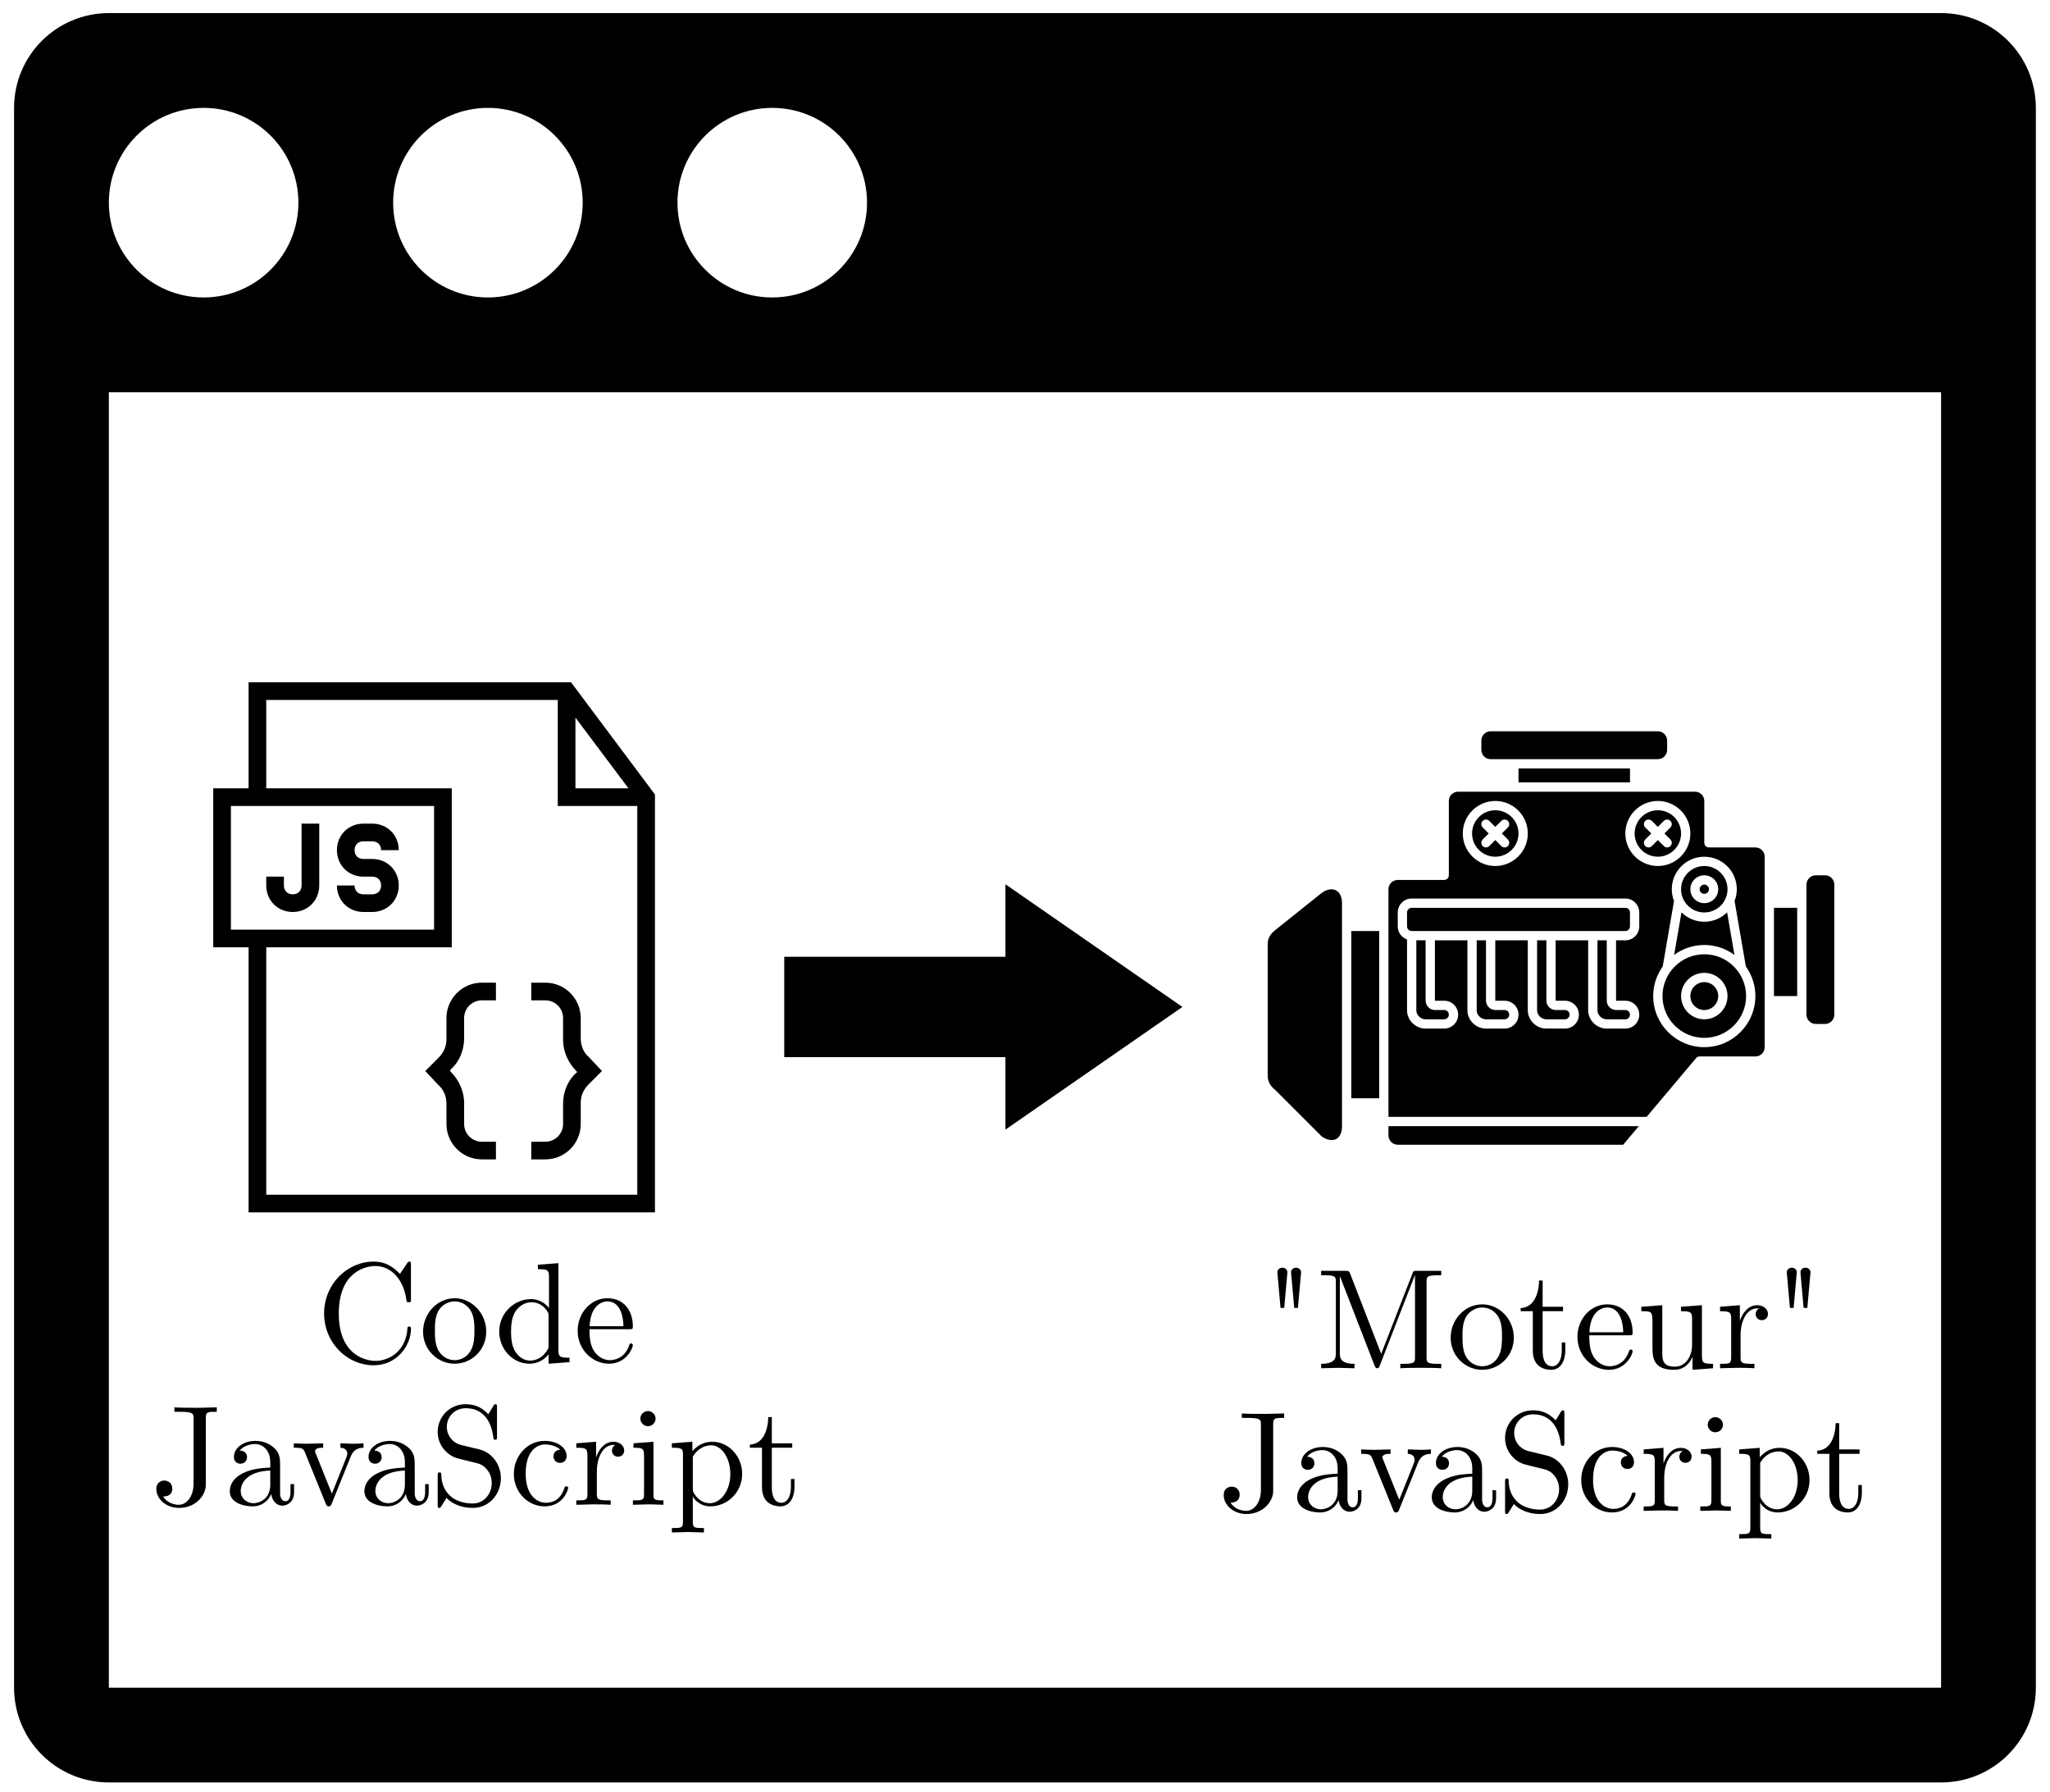 <?xml version="1.0" encoding="UTF-8" standalone="no"?>
<!DOCTYPE svg PUBLIC "-//W3C//DTD SVG 1.1//EN" "http://www.w3.org/Graphics/SVG/1.1/DTD/svg11.dtd">
<svg width="100%" height="100%" viewBox="0 0 690 603" version="1.1" xmlns="http://www.w3.org/2000/svg" xmlns:xlink="http://www.w3.org/1999/xlink" xml:space="preserve" xmlns:serif="http://www.serif.com/" style="fill-rule:evenodd;clip-rule:evenodd;stroke-linejoin:round;stroke-miterlimit:2;">
    <g transform="matrix(1,0,0,1,-246,-53)">
        <g id="noun_Browser_1198273" transform="matrix(6.805,0,0,6.805,590.986,355.124)">
            <g transform="matrix(1,0,0,1,-50,-50)">
                <g>
                    <g>
                        <g>
                            <path d="M95.313,6.25L4.688,6.25C2.098,6.25 0,8.348 0,10.938L0,89.063C0,91.652 2.098,93.75 4.688,93.75L95.313,93.75C97.902,93.75 100,91.652 100,89.063L100,10.938C100,8.348 97.902,6.25 95.313,6.25ZM37.5,10.938C40.089,10.938 42.188,13.036 42.188,15.625C42.188,18.214 40.089,20.313 37.5,20.313C34.911,20.313 32.813,18.214 32.813,15.625C32.813,13.036 34.911,10.938 37.5,10.938ZM23.438,10.938C26.027,10.938 28.125,13.036 28.125,15.625C28.125,18.214 26.027,20.313 23.438,20.313C20.848,20.313 18.75,18.214 18.75,15.625C18.75,13.036 20.848,10.938 23.438,10.938ZM9.375,10.938C11.964,10.938 14.063,13.036 14.063,15.625C14.063,18.214 11.964,20.313 9.375,20.313C6.786,20.313 4.688,18.214 4.688,15.625C4.688,13.036 6.786,10.938 9.375,10.938ZM95.313,89.063L4.688,89.063L4.688,25L95.313,25L95.313,89.063Z" style="fill-rule:nonzero;"/>
                        </g>
                    </g>
                </g>
            </g>
        </g>
        <g id="noun_Engine_2871251" transform="matrix(2.001,0,0,2.001,768.051,372.574)">
            <g transform="matrix(1,0,0,1,-50,-50)">
                <g>
                    <path d="M49.219,58.594L49.219,48.438L47.656,48.438L47.656,60.222C47.656,61.019 48.387,61.719 49.219,61.719L52.344,61.719C52.774,61.719 53.125,61.369 53.125,60.938C53.125,60.506 52.774,60.156 52.344,60.156L50.781,60.156C49.934,60.156 49.219,59.441 49.219,58.594Z" style="fill-rule:nonzero;"/>
                    <path d="M28.906,58.594L28.906,48.438L27.344,48.438L27.344,60.222C27.344,61.019 28.074,61.719 28.906,61.719L32.031,61.719C32.462,61.719 32.813,61.369 32.813,60.938C32.813,60.506 32.462,60.156 32.031,60.156L30.469,60.156C29.622,60.156 28.906,59.441 28.906,58.594Z" style="fill-rule:nonzero;"/>
                    <path d="M71.875,30.469C71.875,28.315 70.123,26.563 67.969,26.563C65.815,26.563 64.063,28.315 64.063,30.469C64.063,32.623 65.815,34.375 67.969,34.375C70.123,34.375 71.875,32.623 71.875,30.469ZM66.406,32.813C66.206,32.813 66.006,32.736 65.854,32.584C65.548,32.278 65.548,31.784 65.854,31.479L66.864,30.469L65.854,29.459C65.548,29.153 65.548,28.659 65.854,28.354C66.159,28.048 66.653,28.048 66.959,28.354L67.969,29.364L68.979,28.354C69.284,28.048 69.778,28.048 70.084,28.354C70.389,28.659 70.389,29.153 70.084,29.459L69.073,30.469L70.084,31.479C70.389,31.784 70.389,32.278 70.084,32.584C69.931,32.736 69.731,32.813 69.531,32.813C69.331,32.813 69.131,32.736 68.979,32.584L67.969,31.573L66.959,32.584C66.806,32.736 66.606,32.813 66.406,32.813Z" style="fill-rule:nonzero;"/>
                    <path d="M62.5,42.969L26.563,42.969C26.132,42.969 25.781,43.319 25.781,43.75L25.781,46.094C25.781,46.525 26.132,46.875 26.563,46.875L62.5,46.875C62.93,46.875 63.281,46.525 63.281,46.094L63.281,43.75C63.281,43.319 62.93,42.969 62.5,42.969Z" style="fill-rule:nonzero;"/>
                    <path d="M59.375,58.594L59.375,48.438L57.813,48.438L57.813,60.222C57.813,61.019 58.543,61.719 59.375,61.719L62.5,61.719C62.93,61.719 63.281,61.369 63.281,60.938C63.281,60.506 62.93,60.156 62.5,60.156L60.938,60.156C60.091,60.156 59.375,59.441 59.375,58.594Z" style="fill-rule:nonzero;"/>
                    <path d="M39.063,58.594L39.063,48.438L37.5,48.438L37.5,60.222C37.5,61.019 38.23,61.719 39.063,61.719L42.188,61.719C42.618,61.719 42.969,61.369 42.969,60.938C42.969,60.506 42.618,60.156 42.188,60.156L40.625,60.156C39.778,60.156 39.063,59.441 39.063,58.594Z" style="fill-rule:nonzero;"/>
                    <rect x="44.531" y="19.531" width="18.75" height="2.344"/>
                    <path d="M39.844,17.969L67.969,17.969C68.83,17.969 69.531,17.268 69.531,16.406L69.531,14.844C69.531,13.982 68.83,13.281 67.969,13.281L39.844,13.281C38.982,13.281 38.281,13.982 38.281,14.844L38.281,16.406C38.281,17.268 38.982,17.969 39.844,17.969Z" style="fill-rule:nonzero;"/>
                    <path d="M40.625,34.375C42.779,34.375 44.531,32.623 44.531,30.469C44.531,28.315 42.779,26.563 40.625,26.563C38.471,26.563 36.719,28.315 36.719,30.469C36.719,32.623 38.471,34.375 40.625,34.375ZM38.51,29.459C38.205,29.153 38.205,28.659 38.51,28.354C38.816,28.048 39.309,28.048 39.615,28.354L40.625,29.364L41.635,28.354C41.941,28.048 42.434,28.048 42.74,28.354C43.045,28.659 43.045,29.153 42.74,29.459L41.73,30.469L42.74,31.479C43.045,31.784 43.045,32.278 42.74,32.584C42.588,32.736 42.388,32.813 42.188,32.813C41.987,32.813 41.788,32.736 41.635,32.584L40.625,31.573L39.615,32.584C39.463,32.736 39.263,32.813 39.063,32.813C38.862,32.813 38.663,32.736 38.51,32.584C38.205,32.278 38.205,31.784 38.51,31.479L39.52,30.469L38.51,29.459Z" style="fill-rule:nonzero;"/>
                    <path d="M13.805,40.023C13.145,39.684 12.268,39.854 11.398,40.489L3.612,46.716C2.441,47.657 2.344,48.463 2.344,49.145L2.344,71.094C2.344,71.871 2.498,72.713 3.614,73.609C3.636,73.627 3.657,73.647 3.677,73.666L11.439,81.428C12.338,82.036 13.215,82.195 13.848,81.861C14.478,81.529 14.851,80.719 14.843,79.694L14.843,42.188C14.85,41.166 14.463,40.359 13.805,40.023Z" style="fill-rule:nonzero;"/>
                    <rect x="16.406" y="46.875" width="4.688" height="28.125"/>
                    <path d="M22.656,81.25C22.656,82.112 23.357,82.813 24.219,82.813L62.137,82.813L64.768,79.688L22.656,79.688L22.656,81.25Z" style="fill-rule:nonzero;"/>
                    <path d="M75.781,43.75C77.935,43.75 79.688,41.998 79.688,39.844C79.688,37.69 77.935,35.938 75.781,35.938C73.627,35.938 71.875,37.69 71.875,39.844C71.875,41.998 73.627,43.75 75.781,43.75ZM75.781,37.5C77.073,37.5 78.125,38.552 78.125,39.844C78.125,41.136 77.073,42.188 75.781,42.188C74.489,42.188 73.438,41.136 73.438,39.844C73.438,38.552 74.489,37.5 75.781,37.5Z" style="fill-rule:nonzero;"/>
                    <path d="M84.375,32.813L76.563,32.813C76.131,32.813 75.781,32.463 75.781,32.031L75.781,25C75.781,24.138 75.08,23.438 74.219,23.438L34.375,23.438C33.513,23.438 32.813,24.138 32.813,25L32.813,37.5C32.813,37.932 32.462,38.281 32.031,38.281L24.219,38.281C23.357,38.281 22.656,38.982 22.656,39.844L22.656,78.125L66.084,78.125L74.402,68.246C74.551,68.07 74.77,67.969 75,67.969L84.375,67.969C85.237,67.969 85.938,67.268 85.938,66.406L85.938,34.375C85.938,33.513 85.237,32.813 84.375,32.813ZM40.625,25C43.641,25 46.094,27.454 46.094,30.469C46.094,33.484 43.641,35.938 40.625,35.938C37.609,35.938 35.156,33.484 35.156,30.469C35.156,27.454 37.609,25 40.625,25ZM64.844,46.094C64.844,47.386 63.792,48.438 62.5,48.438L60.938,48.438L60.938,58.594L62.5,58.594C63.792,58.594 64.844,59.645 64.844,60.938C64.844,62.23 63.792,63.281 62.5,63.281L59.375,63.281C57.681,63.281 56.25,61.88 56.25,60.222L56.25,48.438L50.781,48.438L50.781,58.594L52.344,58.594C53.636,58.594 54.688,59.645 54.688,60.938C54.688,62.23 53.636,63.281 52.344,63.281L49.219,63.281C47.525,63.281 46.094,61.88 46.094,60.222L46.094,48.438L40.625,48.438L40.625,58.594L42.188,58.594C43.48,58.594 44.531,59.645 44.531,60.938C44.531,62.23 43.48,63.281 42.188,63.281L39.063,63.281C37.369,63.281 35.938,61.88 35.938,60.222L35.938,48.438L30.469,48.438L30.469,58.594L32.031,58.594C33.323,58.594 34.375,59.645 34.375,60.938C34.375,62.23 33.323,63.281 32.031,63.281L28.906,63.281C27.213,63.281 25.781,61.88 25.781,60.222L25.781,48.294C24.874,47.97 24.219,47.111 24.219,46.094L24.219,43.75C24.219,42.458 25.27,41.406 26.563,41.406L62.5,41.406C63.792,41.406 64.844,42.458 64.844,43.75L64.844,46.094ZM62.5,30.469C62.5,27.454 64.953,25 67.969,25C70.984,25 73.438,27.454 73.438,30.469C73.438,33.484 70.984,35.938 67.969,35.938C64.953,35.938 62.5,33.484 62.5,30.469ZM75.781,66.406C71.043,66.406 67.188,62.551 67.188,57.813C67.188,55.957 67.784,54.241 68.788,52.835L70.688,41.82C70.448,41.206 70.313,40.541 70.313,39.844C70.313,36.829 72.766,34.375 75.781,34.375C78.797,34.375 81.25,36.829 81.25,39.844C81.25,40.541 81.114,41.206 80.875,41.82L82.774,52.835C83.778,54.241 84.375,55.957 84.375,57.813C84.375,62.551 80.52,66.406 75.781,66.406Z" style="fill-rule:nonzero;"/>
                    <path d="M80.853,50.891L79.619,43.733C78.631,44.709 77.276,45.313 75.781,45.313C74.287,45.313 72.931,44.709 71.943,43.734L70.709,50.891C72.133,49.845 73.883,49.219 75.781,49.219C77.68,49.219 79.43,49.845 80.853,50.891Z" style="fill-rule:nonzero;"/>
                    <circle cx="75.781" cy="57.813" r="2.344"/>
                    <path d="M75.781,50.781C71.905,50.781 68.75,53.935 68.75,57.813C68.75,61.69 71.905,64.844 75.781,64.844C79.658,64.844 82.813,61.69 82.813,57.813C82.813,53.935 79.658,50.781 75.781,50.781ZM75.781,61.719C73.627,61.719 71.875,59.966 71.875,57.813C71.875,55.659 73.627,53.906 75.781,53.906C77.935,53.906 79.688,55.659 79.688,57.813C79.688,59.966 77.935,61.719 75.781,61.719Z" style="fill-rule:nonzero;"/>
                    <rect x="87.5" y="42.969" width="3.906" height="14.844"/>
                    <path d="M96.094,37.5L94.531,37.5C93.67,37.5 92.969,38.201 92.969,39.063L92.969,60.938C92.969,61.799 93.67,62.5 94.531,62.5L96.094,62.5C96.955,62.5 97.656,61.799 97.656,60.938L97.656,39.063C97.656,38.201 96.955,37.5 96.094,37.5Z" style="fill-rule:nonzero;"/>
                    <circle cx="75.781" cy="39.844" r="0.781"/>
                </g>
            </g>
        </g>
        <g id="noun_javascript_1637023" transform="matrix(1.903,0,0,1.903,392.109,371.804)">
            <g transform="matrix(1,0,0,1,-50,-50)">
                <path d="M52.188,62.5L52.188,66.25C52.188,67.5 51.719,68.594 50.781,69.531L48.438,71.875L50.781,74.375C51.719,75.156 52.188,76.406 52.188,77.656L52.188,81.25C52.188,84.688 55,87.5 58.438,87.5L60.938,87.5L60.938,84.375L58.438,84.375C56.719,84.375 55.313,82.969 55.313,81.25L55.313,77.5C55.313,75.469 54.375,73.438 52.969,72.031L52.812,71.875L52.969,71.563C54.531,70.156 55.313,68.125 55.313,66.094L55.313,62.5C55.313,60.781 56.719,59.375 58.438,59.375L60.938,59.375L60.938,56.25L58.438,56.25C55,56.25 52.188,59.062 52.188,62.5Z" style="fill-rule:nonzero;"/>
                <path d="M75.938,66.094L75.938,62.5C75.938,59.062 73.125,56.25 69.688,56.25L67.188,56.25L67.188,59.375L69.688,59.375C71.406,59.375 72.813,60.781 72.813,62.5L72.813,66.406C72.813,68.438 73.75,70.469 75.156,71.875L75.313,72.031L75.156,72.188C73.594,73.594 72.813,75.625 72.813,77.656L72.813,81.25C72.813,82.969 71.406,84.375 69.688,84.375L67.188,84.375L67.188,87.5L69.688,87.5C73.125,87.5 75.938,84.688 75.938,81.25L75.938,77.5C75.938,76.25 76.406,75.156 77.344,74.219L79.688,71.875L77.344,69.375C76.406,68.594 75.938,67.344 75.938,66.094Z" style="fill-rule:nonzero;"/>
                <path d="M74.219,3.125L17.188,3.125L17.188,21.875L10.938,21.875L10.938,50L17.188,50L17.188,96.875L89.063,96.875L89.063,22.969L74.219,3.125ZM75,9.375L84.375,21.875L75,21.875L75,9.375ZM14.063,25L50,25L50,46.875L14.063,46.875L14.063,25ZM20.313,93.75L20.313,50L53.125,50L53.125,21.875L20.313,21.875L20.313,6.25L71.875,6.25L71.875,25L85.938,25L85.938,93.75L20.313,93.75Z" style="fill-rule:nonzero;"/>
                <path d="M26.563,39.063C26.563,40 25.938,40.625 25,40.625C24.062,40.625 23.438,40 23.438,39.063L23.438,37.5L20.313,37.5L20.313,39.063C20.313,41.719 22.344,43.75 25,43.75C27.656,43.75 29.688,41.719 29.688,39.063L29.688,28.125L26.563,28.125L26.563,39.063Z" style="fill-rule:nonzero;"/>
                <path d="M37.5,31.25L39.063,31.25C40,31.25 40.625,31.875 40.625,32.813L43.75,32.813C43.75,30.156 41.719,28.125 39.063,28.125L37.5,28.125C34.844,28.125 32.813,30.156 32.813,32.813C32.813,35.469 34.844,37.5 37.5,37.5L39.063,37.5C40,37.5 40.625,38.125 40.625,39.063C40.625,40 40,40.625 39.063,40.625L37.5,40.625C36.563,40.625 35.938,40 35.938,39.063L32.813,39.063C32.813,41.719 34.844,43.75 37.5,43.75L39.063,43.75C41.719,43.75 43.75,41.719 43.75,39.063C43.75,36.406 41.719,34.375 39.063,34.375L37.5,34.375C36.563,34.375 35.938,33.75 35.938,32.813C35.938,31.875 36.563,31.25 37.5,31.25Z" style="fill-rule:nonzero;"/>
            </g>
        </g>
        <g id="Forward--small-" serif:id="Forward (small)" transform="matrix(5.318,1.3877e-31,0,3.753,-1010.98,-424.411)">
            <path d="M311.2,217.5L300,206.5L300,213L286,213L286,222L300,222L300,228.5L311.2,217.5Z" style="fill-rule:nonzero;"/>
        </g>
        <g transform="matrix(1,0,0,1,-13.344,-41.059)">
            <g transform="matrix(48,0,0,48,365.744,552.462)">
                <path d="M0.665,-0.233C0.665,-0.243 0.665,-0.25 0.652,-0.25C0.641,-0.25 0.641,-0.244 0.64,-0.234C0.632,-0.091 0.525,-0.009 0.416,-0.009C0.355,-0.009 0.159,-0.043 0.159,-0.341C0.159,-0.64 0.354,-0.674 0.415,-0.674C0.524,-0.674 0.613,-0.583 0.633,-0.437C0.635,-0.423 0.635,-0.42 0.649,-0.42C0.665,-0.42 0.665,-0.423 0.665,-0.444L0.665,-0.681C0.665,-0.698 0.665,-0.705 0.654,-0.705C0.65,-0.705 0.646,-0.705 0.638,-0.693L0.588,-0.619C0.551,-0.655 0.5,-0.705 0.404,-0.705C0.217,-0.705 0.056,-0.546 0.056,-0.342C0.056,-0.135 0.218,0.022 0.404,0.022C0.567,0.022 0.665,-0.117 0.665,-0.233Z" style="fill-rule:nonzero;"/>
            </g>
            <g transform="matrix(48,0,0,48,400.4,552.462)">
                <path d="M0.471,-0.214C0.471,-0.342 0.371,-0.448 0.25,-0.448C0.125,-0.448 0.028,-0.339 0.028,-0.214C0.028,-0.085 0.132,0.011 0.249,0.011C0.37,0.011 0.471,-0.087 0.471,-0.214ZM0.388,-0.222C0.388,-0.186 0.388,-0.132 0.366,-0.088C0.344,-0.043 0.3,-0.014 0.25,-0.014C0.207,-0.014 0.163,-0.035 0.136,-0.081C0.111,-0.125 0.111,-0.186 0.111,-0.222C0.111,-0.261 0.111,-0.315 0.135,-0.359C0.162,-0.405 0.209,-0.426 0.249,-0.426C0.293,-0.426 0.336,-0.404 0.362,-0.361C0.388,-0.318 0.388,-0.26 0.388,-0.222Z" style="fill-rule:nonzero;"/>
            </g>
            <g transform="matrix(48,0,0,48,425.744,552.462)">
                <path d="M0.527,-0L0.527,-0.031C0.457,-0.031 0.449,-0.038 0.449,-0.087L0.449,-0.694L0.305,-0.683L0.305,-0.652C0.375,-0.652 0.383,-0.645 0.383,-0.596L0.383,-0.38C0.354,-0.416 0.311,-0.442 0.257,-0.442C0.139,-0.442 0.034,-0.344 0.034,-0.215C0.034,-0.088 0.132,0.011 0.246,0.011C0.31,0.011 0.355,-0.023 0.38,-0.055L0.38,0.011L0.527,-0ZM0.38,-0.118C0.38,-0.1 0.38,-0.098 0.369,-0.081C0.339,-0.033 0.294,-0.011 0.251,-0.011C0.206,-0.011 0.17,-0.037 0.146,-0.075C0.12,-0.116 0.117,-0.173 0.117,-0.214C0.117,-0.251 0.119,-0.311 0.148,-0.356C0.169,-0.387 0.207,-0.42 0.261,-0.42C0.296,-0.42 0.338,-0.405 0.369,-0.36C0.38,-0.343 0.38,-0.341 0.38,-0.323L0.38,-0.118Z" style="fill-rule:nonzero;"/>
            </g>
            <g transform="matrix(48,0,0,48,452.432,552.462)">
                <path d="M0.415,-0.119C0.415,-0.129 0.407,-0.131 0.402,-0.131C0.393,-0.131 0.391,-0.125 0.389,-0.117C0.354,-0.014 0.264,-0.014 0.254,-0.014C0.204,-0.014 0.164,-0.044 0.141,-0.081C0.111,-0.129 0.111,-0.195 0.111,-0.231L0.39,-0.231C0.412,-0.231 0.415,-0.231 0.415,-0.252C0.415,-0.351 0.361,-0.448 0.236,-0.448C0.12,-0.448 0.028,-0.345 0.028,-0.22C0.028,-0.086 0.133,0.011 0.248,0.011C0.37,0.011 0.415,-0.1 0.415,-0.119ZM0.349,-0.252L0.112,-0.252C0.118,-0.401 0.202,-0.426 0.236,-0.426C0.339,-0.426 0.349,-0.291 0.349,-0.252Z" style="fill-rule:nonzero;"/>
            </g>
            <g transform="matrix(48,0,0,48,309.992,600.462)">
                <path d="M0.465,-0.652L0.465,-0.683L0.336,-0.68C0.294,-0.68 0.206,-0.68 0.168,-0.683L0.168,-0.652L0.204,-0.652C0.302,-0.652 0.302,-0.639 0.302,-0.604L0.302,-0.148C0.302,-0.056 0.252,-0 0.199,-0C0.193,-0 0.125,-0 0.089,-0.058C0.141,-0.058 0.153,-0.088 0.153,-0.114C0.153,-0.15 0.125,-0.17 0.097,-0.17C0.075,-0.17 0.041,-0.156 0.041,-0.112C0.041,-0.038 0.112,0.022 0.201,0.022C0.303,0.022 0.376,-0.048 0.387,-0.123C0.388,-0.131 0.388,-0.133 0.388,-0.167L0.388,-0.611C0.388,-0.652 0.402,-0.652 0.465,-0.652Z" style="fill-rule:nonzero;"/>
            </g>
            <g transform="matrix(48,0,0,48,334.664,600.462)">
                <path d="M0.493,-0.089L0.493,-0.145L0.468,-0.145L0.468,-0.089C0.468,-0.031 0.443,-0.025 0.432,-0.025C0.399,-0.025 0.395,-0.07 0.395,-0.075L0.395,-0.275C0.395,-0.317 0.395,-0.356 0.359,-0.393C0.32,-0.432 0.27,-0.448 0.222,-0.448C0.14,-0.448 0.071,-0.401 0.071,-0.335C0.071,-0.305 0.091,-0.288 0.117,-0.288C0.145,-0.288 0.163,-0.308 0.163,-0.334C0.163,-0.346 0.158,-0.379 0.112,-0.38C0.139,-0.415 0.188,-0.426 0.22,-0.426C0.269,-0.426 0.326,-0.387 0.326,-0.298L0.326,-0.261C0.275,-0.258 0.205,-0.255 0.142,-0.225C0.067,-0.191 0.042,-0.139 0.042,-0.095C0.042,-0.014 0.139,0.011 0.202,0.011C0.268,0.011 0.314,-0.029 0.333,-0.076C0.337,-0.036 0.364,0.006 0.411,0.006C0.432,0.006 0.493,-0.008 0.493,-0.089ZM0.326,-0.14C0.326,-0.045 0.254,-0.011 0.209,-0.011C0.16,-0.011 0.119,-0.046 0.119,-0.096C0.119,-0.151 0.161,-0.234 0.326,-0.24L0.326,-0.14Z" style="fill-rule:nonzero;"/>
            </g>
            <g transform="matrix(48,0,0,48,357.32,600.462)">
                <path d="M0.508,-0.4L0.508,-0.431C0.485,-0.429 0.456,-0.428 0.433,-0.428L0.346,-0.431L0.346,-0.4C0.383,-0.399 0.394,-0.376 0.394,-0.357C0.394,-0.348 0.392,-0.344 0.388,-0.333L0.286,-0.078L0.174,-0.357C0.168,-0.37 0.168,-0.374 0.168,-0.374C0.168,-0.4 0.207,-0.4 0.225,-0.4L0.225,-0.431L0.116,-0.428C0.089,-0.428 0.049,-0.429 0.019,-0.431L0.019,-0.4C0.082,-0.4 0.086,-0.394 0.099,-0.363L0.243,-0.008C0.249,0.006 0.251,0.011 0.264,0.011C0.277,0.011 0.281,0.002 0.285,-0.008L0.416,-0.333C0.425,-0.356 0.442,-0.399 0.508,-0.4Z" style="fill-rule:nonzero;"/>
            </g>
            <g transform="matrix(48,0,0,48,379.976,600.462)">
                <path d="M0.493,-0.089L0.493,-0.145L0.468,-0.145L0.468,-0.089C0.468,-0.031 0.443,-0.025 0.432,-0.025C0.399,-0.025 0.395,-0.07 0.395,-0.075L0.395,-0.275C0.395,-0.317 0.395,-0.356 0.359,-0.393C0.32,-0.432 0.27,-0.448 0.222,-0.448C0.14,-0.448 0.071,-0.401 0.071,-0.335C0.071,-0.305 0.091,-0.288 0.117,-0.288C0.145,-0.288 0.163,-0.308 0.163,-0.334C0.163,-0.346 0.158,-0.379 0.112,-0.38C0.139,-0.415 0.188,-0.426 0.22,-0.426C0.269,-0.426 0.326,-0.387 0.326,-0.298L0.326,-0.261C0.275,-0.258 0.205,-0.255 0.142,-0.225C0.067,-0.191 0.042,-0.139 0.042,-0.095C0.042,-0.014 0.139,0.011 0.202,0.011C0.268,0.011 0.314,-0.029 0.333,-0.076C0.337,-0.036 0.364,0.006 0.411,0.006C0.432,0.006 0.493,-0.008 0.493,-0.089ZM0.326,-0.14C0.326,-0.045 0.254,-0.011 0.209,-0.011C0.16,-0.011 0.119,-0.046 0.119,-0.096C0.119,-0.151 0.161,-0.234 0.326,-0.24L0.326,-0.14Z" style="fill-rule:nonzero;"/>
            </g>
            <g transform="matrix(48,0,0,48,403.976,600.462)">
                <path d="M0.499,-0.186C0.499,-0.286 0.433,-0.368 0.349,-0.388L0.221,-0.419C0.159,-0.434 0.12,-0.488 0.12,-0.546C0.12,-0.616 0.174,-0.677 0.252,-0.677C0.419,-0.677 0.441,-0.513 0.447,-0.468C0.448,-0.462 0.448,-0.456 0.459,-0.456C0.472,-0.456 0.472,-0.461 0.472,-0.48L0.472,-0.681C0.472,-0.698 0.472,-0.705 0.461,-0.705C0.454,-0.705 0.453,-0.704 0.446,-0.692L0.411,-0.635C0.381,-0.664 0.34,-0.705 0.251,-0.705C0.14,-0.705 0.056,-0.617 0.056,-0.511C0.056,-0.428 0.109,-0.355 0.187,-0.328C0.198,-0.324 0.249,-0.312 0.319,-0.295C0.346,-0.288 0.376,-0.281 0.404,-0.244C0.425,-0.218 0.435,-0.185 0.435,-0.152C0.435,-0.081 0.385,-0.009 0.301,-0.009C0.272,-0.009 0.196,-0.014 0.143,-0.063C0.085,-0.117 0.082,-0.181 0.081,-0.217C0.08,-0.227 0.072,-0.227 0.069,-0.227C0.056,-0.227 0.056,-0.22 0.056,-0.202L0.056,-0.002C0.056,0.015 0.056,0.022 0.067,0.022C0.074,0.022 0.075,0.02 0.082,0.009C0.082,0.009 0.085,0.005 0.118,-0.048C0.149,-0.014 0.213,0.022 0.302,0.022C0.419,0.022 0.499,-0.076 0.499,-0.186Z" style="fill-rule:nonzero;"/>
            </g>
            <g transform="matrix(48,0,0,48,430.664,600.462)">
                <path d="M0.415,-0.119C0.415,-0.129 0.405,-0.129 0.402,-0.129C0.393,-0.129 0.391,-0.125 0.389,-0.119C0.36,-0.026 0.295,-0.014 0.258,-0.014C0.205,-0.014 0.117,-0.057 0.117,-0.218C0.117,-0.381 0.199,-0.423 0.252,-0.423C0.261,-0.423 0.324,-0.422 0.359,-0.386C0.318,-0.383 0.312,-0.353 0.312,-0.34C0.312,-0.314 0.33,-0.294 0.358,-0.294C0.384,-0.294 0.404,-0.311 0.404,-0.341C0.404,-0.409 0.328,-0.448 0.251,-0.448C0.126,-0.448 0.034,-0.34 0.034,-0.216C0.034,-0.088 0.133,0.011 0.249,0.011C0.383,0.011 0.415,-0.109 0.415,-0.119Z" style="fill-rule:nonzero;"/>
            </g>
            <g transform="matrix(48,0,0,48,451.976,600.462)">
                <path d="M0.364,-0.381C0.364,-0.413 0.333,-0.442 0.29,-0.442C0.217,-0.442 0.181,-0.375 0.167,-0.332L0.167,-0.442L0.028,-0.431L0.028,-0.4C0.098,-0.4 0.106,-0.393 0.106,-0.344L0.106,-0.076C0.106,-0.031 0.095,-0.031 0.028,-0.031L0.028,-0L0.142,-0.003C0.182,-0.003 0.229,-0.003 0.269,-0L0.269,-0.031L0.248,-0.031C0.174,-0.031 0.172,-0.042 0.172,-0.078L0.172,-0.232C0.172,-0.331 0.214,-0.42 0.29,-0.42C0.297,-0.42 0.299,-0.42 0.301,-0.419C0.298,-0.418 0.278,-0.406 0.278,-0.38C0.278,-0.352 0.299,-0.337 0.321,-0.337C0.339,-0.337 0.364,-0.349 0.364,-0.381L0.364,-0.381Z" style="fill-rule:nonzero;"/>
            </g>
            <g transform="matrix(48,0,0,48,470.792,600.462)">
                <path d="M0.247,-0L0.247,-0.031C0.181,-0.031 0.177,-0.036 0.177,-0.075L0.177,-0.442L0.037,-0.431L0.037,-0.4C0.102,-0.4 0.111,-0.394 0.111,-0.345L0.111,-0.076C0.111,-0.031 0.1,-0.031 0.033,-0.031L0.033,-0L0.143,-0.003C0.178,-0.003 0.213,-0.001 0.247,-0ZM0.192,-0.604C0.192,-0.631 0.169,-0.657 0.139,-0.657C0.105,-0.657 0.085,-0.629 0.085,-0.604C0.085,-0.577 0.108,-0.551 0.138,-0.551C0.172,-0.551 0.192,-0.579 0.192,-0.604Z" style="fill-rule:nonzero;"/>
            </g>
            <g transform="matrix(48,0,0,48,484.136,600.462)">
                <path d="M0.521,-0.216C0.521,-0.343 0.424,-0.442 0.312,-0.442C0.234,-0.442 0.192,-0.398 0.172,-0.376L0.172,-0.442L0.028,-0.431L0.028,-0.4C0.099,-0.4 0.106,-0.394 0.106,-0.35L0.106,0.118C0.106,0.163 0.095,0.163 0.028,0.163L0.028,0.194L0.14,0.191L0.253,0.194L0.253,0.163C0.186,0.163 0.175,0.163 0.175,0.118L0.175,-0.059C0.18,-0.043 0.222,0.011 0.298,0.011C0.417,0.011 0.521,-0.087 0.521,-0.216L0.521,-0.216ZM0.438,-0.216C0.438,-0.095 0.368,-0.011 0.294,-0.011C0.254,-0.011 0.216,-0.031 0.189,-0.072C0.175,-0.093 0.175,-0.094 0.175,-0.114L0.175,-0.337C0.204,-0.388 0.253,-0.417 0.304,-0.417C0.377,-0.417 0.438,-0.329 0.438,-0.216L0.438,-0.216Z" style="fill-rule:nonzero;"/>
            </g>
            <g transform="matrix(48,0,0,48,510.824,600.462)">
                <path d="M0.332,-0.124L0.332,-0.181L0.307,-0.181L0.307,-0.126C0.307,-0.052 0.277,-0.014 0.24,-0.014C0.173,-0.014 0.173,-0.105 0.173,-0.122L0.173,-0.4L0.316,-0.4L0.316,-0.431L0.173,-0.431L0.173,-0.615L0.148,-0.615C0.147,-0.533 0.117,-0.426 0.019,-0.422L0.019,-0.4L0.104,-0.4L0.104,-0.124C0.104,-0.001 0.197,0.011 0.233,0.011C0.304,0.011 0.332,-0.06 0.332,-0.124L0.332,-0.124Z" style="fill-rule:nonzero;"/>
            </g>
        </g>
        <g transform="matrix(1,0,0,1,345.918,-39.006)">
            <g transform="matrix(48,0,0,48,325.04,552.462)">
                <path d="M0.174,-0.67C0.176,-0.69 0.159,-0.705 0.139,-0.705C0.119,-0.705 0.102,-0.69 0.104,-0.67L0.126,-0.423L0.152,-0.423L0.174,-0.67ZM0.27,-0.67C0.272,-0.69 0.255,-0.705 0.235,-0.705C0.215,-0.705 0.198,-0.69 0.2,-0.67L0.222,-0.423L0.248,-0.423L0.27,-0.67Z" style="fill-rule:nonzero;"/>
            </g>
            <g transform="matrix(48,0,0,48,342.992,552.462)">
                <path d="M0.879,-0L0.879,-0.031L0.855,-0.031C0.778,-0.031 0.776,-0.042 0.776,-0.078L0.776,-0.605C0.776,-0.641 0.778,-0.652 0.855,-0.652L0.879,-0.652L0.879,-0.683L0.71,-0.683C0.684,-0.683 0.684,-0.682 0.677,-0.664L0.458,-0.101L0.241,-0.661C0.232,-0.683 0.229,-0.683 0.206,-0.683L0.037,-0.683L0.037,-0.652L0.061,-0.652C0.138,-0.652 0.14,-0.641 0.14,-0.605L0.14,-0.105C0.14,-0.078 0.14,-0.031 0.037,-0.031L0.037,-0L0.154,-0.003L0.271,-0L0.271,-0.031C0.168,-0.031 0.168,-0.078 0.168,-0.105L0.168,-0.644L0.169,-0.644L0.41,-0.022C0.415,-0.009 0.42,-0 0.43,-0C0.441,-0 0.444,-0.008 0.448,-0.019L0.694,-0.652L0.695,-0.652L0.695,-0.078C0.695,-0.042 0.693,-0.031 0.616,-0.031L0.592,-0.031L0.592,-0C0.629,-0.003 0.697,-0.003 0.736,-0.003C0.775,-0.003 0.842,-0.003 0.879,-0Z" style="fill-rule:nonzero;"/>
            </g>
            <g transform="matrix(48,0,0,48,387.008,552.462)">
                <path d="M0.471,-0.214C0.471,-0.342 0.371,-0.448 0.25,-0.448C0.125,-0.448 0.028,-0.339 0.028,-0.214C0.028,-0.085 0.132,0.011 0.249,0.011C0.37,0.011 0.471,-0.087 0.471,-0.214ZM0.388,-0.222C0.388,-0.186 0.388,-0.132 0.366,-0.088C0.344,-0.043 0.3,-0.014 0.25,-0.014C0.207,-0.014 0.163,-0.035 0.136,-0.081C0.111,-0.125 0.111,-0.186 0.111,-0.222C0.111,-0.261 0.111,-0.315 0.135,-0.359C0.162,-0.405 0.209,-0.426 0.249,-0.426C0.293,-0.426 0.336,-0.404 0.362,-0.361C0.388,-0.318 0.388,-0.26 0.388,-0.222Z" style="fill-rule:nonzero;"/>
            </g>
            <g transform="matrix(48,0,0,48,411.008,552.462)">
                <path d="M0.332,-0.124L0.332,-0.181L0.307,-0.181L0.307,-0.126C0.307,-0.052 0.277,-0.014 0.24,-0.014C0.173,-0.014 0.173,-0.105 0.173,-0.122L0.173,-0.4L0.316,-0.4L0.316,-0.431L0.173,-0.431L0.173,-0.615L0.148,-0.615C0.147,-0.533 0.117,-0.426 0.019,-0.422L0.019,-0.4L0.104,-0.4L0.104,-0.124C0.104,-0.001 0.197,0.011 0.233,0.011C0.304,0.011 0.332,-0.06 0.332,-0.124L0.332,-0.124Z" style="fill-rule:nonzero;"/>
            </g>
            <g transform="matrix(48,0,0,48,429.68,552.462)">
                <path d="M0.415,-0.119C0.415,-0.129 0.407,-0.131 0.402,-0.131C0.393,-0.131 0.391,-0.125 0.389,-0.117C0.354,-0.014 0.264,-0.014 0.254,-0.014C0.204,-0.014 0.164,-0.044 0.141,-0.081C0.111,-0.129 0.111,-0.195 0.111,-0.231L0.39,-0.231C0.412,-0.231 0.415,-0.231 0.415,-0.252C0.415,-0.351 0.361,-0.448 0.236,-0.448C0.12,-0.448 0.028,-0.345 0.028,-0.22C0.028,-0.086 0.133,0.011 0.248,0.011C0.37,0.011 0.415,-0.1 0.415,-0.119ZM0.349,-0.252L0.112,-0.252C0.118,-0.401 0.202,-0.426 0.236,-0.426C0.339,-0.426 0.349,-0.291 0.349,-0.252Z" style="fill-rule:nonzero;"/>
            </g>
            <g transform="matrix(48,0,0,48,450.992,552.462)">
                <path d="M0.535,-0L0.535,-0.031C0.465,-0.031 0.457,-0.038 0.457,-0.087L0.457,-0.442L0.31,-0.431L0.31,-0.4C0.38,-0.4 0.388,-0.393 0.388,-0.344L0.388,-0.166C0.388,-0.079 0.34,-0.011 0.267,-0.011C0.183,-0.011 0.179,-0.058 0.179,-0.11L0.179,-0.442L0.032,-0.431L0.032,-0.4C0.11,-0.4 0.11,-0.397 0.11,-0.308L0.11,-0.158C0.11,-0.08 0.11,0.011 0.262,0.011C0.318,0.011 0.362,-0.017 0.391,-0.079L0.391,0.011L0.535,-0Z" style="fill-rule:nonzero;"/>
            </g>
            <g transform="matrix(48,0,0,48,477.68,552.462)">
                <path d="M0.364,-0.381C0.364,-0.413 0.333,-0.442 0.29,-0.442C0.217,-0.442 0.181,-0.375 0.167,-0.332L0.167,-0.442L0.028,-0.431L0.028,-0.4C0.098,-0.4 0.106,-0.393 0.106,-0.344L0.106,-0.076C0.106,-0.031 0.095,-0.031 0.028,-0.031L0.028,-0L0.142,-0.003C0.182,-0.003 0.229,-0.003 0.269,-0L0.269,-0.031L0.248,-0.031C0.174,-0.031 0.172,-0.042 0.172,-0.078L0.172,-0.232C0.172,-0.331 0.214,-0.42 0.29,-0.42C0.297,-0.42 0.299,-0.42 0.301,-0.419C0.298,-0.418 0.278,-0.406 0.278,-0.38C0.278,-0.352 0.299,-0.337 0.321,-0.337C0.339,-0.337 0.364,-0.349 0.364,-0.381L0.364,-0.381Z" style="fill-rule:nonzero;"/>
            </g>
            <g transform="matrix(48,0,0,48,496.496,552.462)">
                <path d="M0.174,-0.67C0.176,-0.69 0.159,-0.705 0.139,-0.705C0.119,-0.705 0.102,-0.69 0.104,-0.67L0.126,-0.423L0.152,-0.423L0.174,-0.67ZM0.27,-0.67C0.272,-0.69 0.255,-0.705 0.235,-0.705C0.215,-0.705 0.198,-0.69 0.2,-0.67L0.222,-0.423L0.248,-0.423L0.27,-0.67Z" style="fill-rule:nonzero;"/>
            </g>
            <g transform="matrix(48,0,0,48,309.992,600.462)">
                <path d="M0.465,-0.652L0.465,-0.683L0.336,-0.68C0.294,-0.68 0.206,-0.68 0.168,-0.683L0.168,-0.652L0.204,-0.652C0.302,-0.652 0.302,-0.639 0.302,-0.604L0.302,-0.148C0.302,-0.056 0.252,-0 0.199,-0C0.193,-0 0.125,-0 0.089,-0.058C0.141,-0.058 0.153,-0.088 0.153,-0.114C0.153,-0.15 0.125,-0.17 0.097,-0.17C0.075,-0.17 0.041,-0.156 0.041,-0.112C0.041,-0.038 0.112,0.022 0.201,0.022C0.303,0.022 0.376,-0.048 0.387,-0.123C0.388,-0.131 0.388,-0.133 0.388,-0.167L0.388,-0.611C0.388,-0.652 0.402,-0.652 0.465,-0.652Z" style="fill-rule:nonzero;"/>
            </g>
            <g transform="matrix(48,0,0,48,334.664,600.462)">
                <path d="M0.493,-0.089L0.493,-0.145L0.468,-0.145L0.468,-0.089C0.468,-0.031 0.443,-0.025 0.432,-0.025C0.399,-0.025 0.395,-0.07 0.395,-0.075L0.395,-0.275C0.395,-0.317 0.395,-0.356 0.359,-0.393C0.32,-0.432 0.27,-0.448 0.222,-0.448C0.14,-0.448 0.071,-0.401 0.071,-0.335C0.071,-0.305 0.091,-0.288 0.117,-0.288C0.145,-0.288 0.163,-0.308 0.163,-0.334C0.163,-0.346 0.158,-0.379 0.112,-0.38C0.139,-0.415 0.188,-0.426 0.22,-0.426C0.269,-0.426 0.326,-0.387 0.326,-0.298L0.326,-0.261C0.275,-0.258 0.205,-0.255 0.142,-0.225C0.067,-0.191 0.042,-0.139 0.042,-0.095C0.042,-0.014 0.139,0.011 0.202,0.011C0.268,0.011 0.314,-0.029 0.333,-0.076C0.337,-0.036 0.364,0.006 0.411,0.006C0.432,0.006 0.493,-0.008 0.493,-0.089ZM0.326,-0.14C0.326,-0.045 0.254,-0.011 0.209,-0.011C0.16,-0.011 0.119,-0.046 0.119,-0.096C0.119,-0.151 0.161,-0.234 0.326,-0.24L0.326,-0.14Z" style="fill-rule:nonzero;"/>
            </g>
            <g transform="matrix(48,0,0,48,357.32,600.462)">
                <path d="M0.508,-0.4L0.508,-0.431C0.485,-0.429 0.456,-0.428 0.433,-0.428L0.346,-0.431L0.346,-0.4C0.383,-0.399 0.394,-0.376 0.394,-0.357C0.394,-0.348 0.392,-0.344 0.388,-0.333L0.286,-0.078L0.174,-0.357C0.168,-0.37 0.168,-0.374 0.168,-0.374C0.168,-0.4 0.207,-0.4 0.225,-0.4L0.225,-0.431L0.116,-0.428C0.089,-0.428 0.049,-0.429 0.019,-0.431L0.019,-0.4C0.082,-0.4 0.086,-0.394 0.099,-0.363L0.243,-0.008C0.249,0.006 0.251,0.011 0.264,0.011C0.277,0.011 0.281,0.002 0.285,-0.008L0.416,-0.333C0.425,-0.356 0.442,-0.399 0.508,-0.4Z" style="fill-rule:nonzero;"/>
            </g>
            <g transform="matrix(48,0,0,48,379.976,600.462)">
                <path d="M0.493,-0.089L0.493,-0.145L0.468,-0.145L0.468,-0.089C0.468,-0.031 0.443,-0.025 0.432,-0.025C0.399,-0.025 0.395,-0.07 0.395,-0.075L0.395,-0.275C0.395,-0.317 0.395,-0.356 0.359,-0.393C0.32,-0.432 0.27,-0.448 0.222,-0.448C0.14,-0.448 0.071,-0.401 0.071,-0.335C0.071,-0.305 0.091,-0.288 0.117,-0.288C0.145,-0.288 0.163,-0.308 0.163,-0.334C0.163,-0.346 0.158,-0.379 0.112,-0.38C0.139,-0.415 0.188,-0.426 0.22,-0.426C0.269,-0.426 0.326,-0.387 0.326,-0.298L0.326,-0.261C0.275,-0.258 0.205,-0.255 0.142,-0.225C0.067,-0.191 0.042,-0.139 0.042,-0.095C0.042,-0.014 0.139,0.011 0.202,0.011C0.268,0.011 0.314,-0.029 0.333,-0.076C0.337,-0.036 0.364,0.006 0.411,0.006C0.432,0.006 0.493,-0.008 0.493,-0.089ZM0.326,-0.14C0.326,-0.045 0.254,-0.011 0.209,-0.011C0.16,-0.011 0.119,-0.046 0.119,-0.096C0.119,-0.151 0.161,-0.234 0.326,-0.24L0.326,-0.14Z" style="fill-rule:nonzero;"/>
            </g>
            <g transform="matrix(48,0,0,48,403.976,600.462)">
                <path d="M0.499,-0.186C0.499,-0.286 0.433,-0.368 0.349,-0.388L0.221,-0.419C0.159,-0.434 0.12,-0.488 0.12,-0.546C0.12,-0.616 0.174,-0.677 0.252,-0.677C0.419,-0.677 0.441,-0.513 0.447,-0.468C0.448,-0.462 0.448,-0.456 0.459,-0.456C0.472,-0.456 0.472,-0.461 0.472,-0.48L0.472,-0.681C0.472,-0.698 0.472,-0.705 0.461,-0.705C0.454,-0.705 0.453,-0.704 0.446,-0.692L0.411,-0.635C0.381,-0.664 0.34,-0.705 0.251,-0.705C0.14,-0.705 0.056,-0.617 0.056,-0.511C0.056,-0.428 0.109,-0.355 0.187,-0.328C0.198,-0.324 0.249,-0.312 0.319,-0.295C0.346,-0.288 0.376,-0.281 0.404,-0.244C0.425,-0.218 0.435,-0.185 0.435,-0.152C0.435,-0.081 0.385,-0.009 0.301,-0.009C0.272,-0.009 0.196,-0.014 0.143,-0.063C0.085,-0.117 0.082,-0.181 0.081,-0.217C0.08,-0.227 0.072,-0.227 0.069,-0.227C0.056,-0.227 0.056,-0.22 0.056,-0.202L0.056,-0.002C0.056,0.015 0.056,0.022 0.067,0.022C0.074,0.022 0.075,0.02 0.082,0.009C0.082,0.009 0.085,0.005 0.118,-0.048C0.149,-0.014 0.213,0.022 0.302,0.022C0.419,0.022 0.499,-0.076 0.499,-0.186Z" style="fill-rule:nonzero;"/>
            </g>
            <g transform="matrix(48,0,0,48,430.664,600.462)">
                <path d="M0.415,-0.119C0.415,-0.129 0.405,-0.129 0.402,-0.129C0.393,-0.129 0.391,-0.125 0.389,-0.119C0.36,-0.026 0.295,-0.014 0.258,-0.014C0.205,-0.014 0.117,-0.057 0.117,-0.218C0.117,-0.381 0.199,-0.423 0.252,-0.423C0.261,-0.423 0.324,-0.422 0.359,-0.386C0.318,-0.383 0.312,-0.353 0.312,-0.34C0.312,-0.314 0.33,-0.294 0.358,-0.294C0.384,-0.294 0.404,-0.311 0.404,-0.341C0.404,-0.409 0.328,-0.448 0.251,-0.448C0.126,-0.448 0.034,-0.34 0.034,-0.216C0.034,-0.088 0.133,0.011 0.249,0.011C0.383,0.011 0.415,-0.109 0.415,-0.119Z" style="fill-rule:nonzero;"/>
            </g>
            <g transform="matrix(48,0,0,48,451.976,600.462)">
                <path d="M0.364,-0.381C0.364,-0.413 0.333,-0.442 0.29,-0.442C0.217,-0.442 0.181,-0.375 0.167,-0.332L0.167,-0.442L0.028,-0.431L0.028,-0.4C0.098,-0.4 0.106,-0.393 0.106,-0.344L0.106,-0.076C0.106,-0.031 0.095,-0.031 0.028,-0.031L0.028,-0L0.142,-0.003C0.182,-0.003 0.229,-0.003 0.269,-0L0.269,-0.031L0.248,-0.031C0.174,-0.031 0.172,-0.042 0.172,-0.078L0.172,-0.232C0.172,-0.331 0.214,-0.42 0.29,-0.42C0.297,-0.42 0.299,-0.42 0.301,-0.419C0.298,-0.418 0.278,-0.406 0.278,-0.38C0.278,-0.352 0.299,-0.337 0.321,-0.337C0.339,-0.337 0.364,-0.349 0.364,-0.381L0.364,-0.381Z" style="fill-rule:nonzero;"/>
            </g>
            <g transform="matrix(48,0,0,48,470.792,600.462)">
                <path d="M0.247,-0L0.247,-0.031C0.181,-0.031 0.177,-0.036 0.177,-0.075L0.177,-0.442L0.037,-0.431L0.037,-0.4C0.102,-0.4 0.111,-0.394 0.111,-0.345L0.111,-0.076C0.111,-0.031 0.1,-0.031 0.033,-0.031L0.033,-0L0.143,-0.003C0.178,-0.003 0.213,-0.001 0.247,-0ZM0.192,-0.604C0.192,-0.631 0.169,-0.657 0.139,-0.657C0.105,-0.657 0.085,-0.629 0.085,-0.604C0.085,-0.577 0.108,-0.551 0.138,-0.551C0.172,-0.551 0.192,-0.579 0.192,-0.604Z" style="fill-rule:nonzero;"/>
            </g>
            <g transform="matrix(48,0,0,48,484.136,600.462)">
                <path d="M0.521,-0.216C0.521,-0.343 0.424,-0.442 0.312,-0.442C0.234,-0.442 0.192,-0.398 0.172,-0.376L0.172,-0.442L0.028,-0.431L0.028,-0.4C0.099,-0.4 0.106,-0.394 0.106,-0.35L0.106,0.118C0.106,0.163 0.095,0.163 0.028,0.163L0.028,0.194L0.14,0.191L0.253,0.194L0.253,0.163C0.186,0.163 0.175,0.163 0.175,0.118L0.175,-0.059C0.18,-0.043 0.222,0.011 0.298,0.011C0.417,0.011 0.521,-0.087 0.521,-0.216L0.521,-0.216ZM0.438,-0.216C0.438,-0.095 0.368,-0.011 0.294,-0.011C0.254,-0.011 0.216,-0.031 0.189,-0.072C0.175,-0.093 0.175,-0.094 0.175,-0.114L0.175,-0.337C0.204,-0.388 0.253,-0.417 0.304,-0.417C0.377,-0.417 0.438,-0.329 0.438,-0.216L0.438,-0.216Z" style="fill-rule:nonzero;"/>
            </g>
            <g transform="matrix(48,0,0,48,510.824,600.462)">
                <path d="M0.332,-0.124L0.332,-0.181L0.307,-0.181L0.307,-0.126C0.307,-0.052 0.277,-0.014 0.24,-0.014C0.173,-0.014 0.173,-0.105 0.173,-0.122L0.173,-0.4L0.316,-0.4L0.316,-0.431L0.173,-0.431L0.173,-0.615L0.148,-0.615C0.147,-0.533 0.117,-0.426 0.019,-0.422L0.019,-0.4L0.104,-0.4L0.104,-0.124C0.104,-0.001 0.197,0.011 0.233,0.011C0.304,0.011 0.332,-0.06 0.332,-0.124L0.332,-0.124Z" style="fill-rule:nonzero;"/>
            </g>
        </g>
    </g>
</svg>
